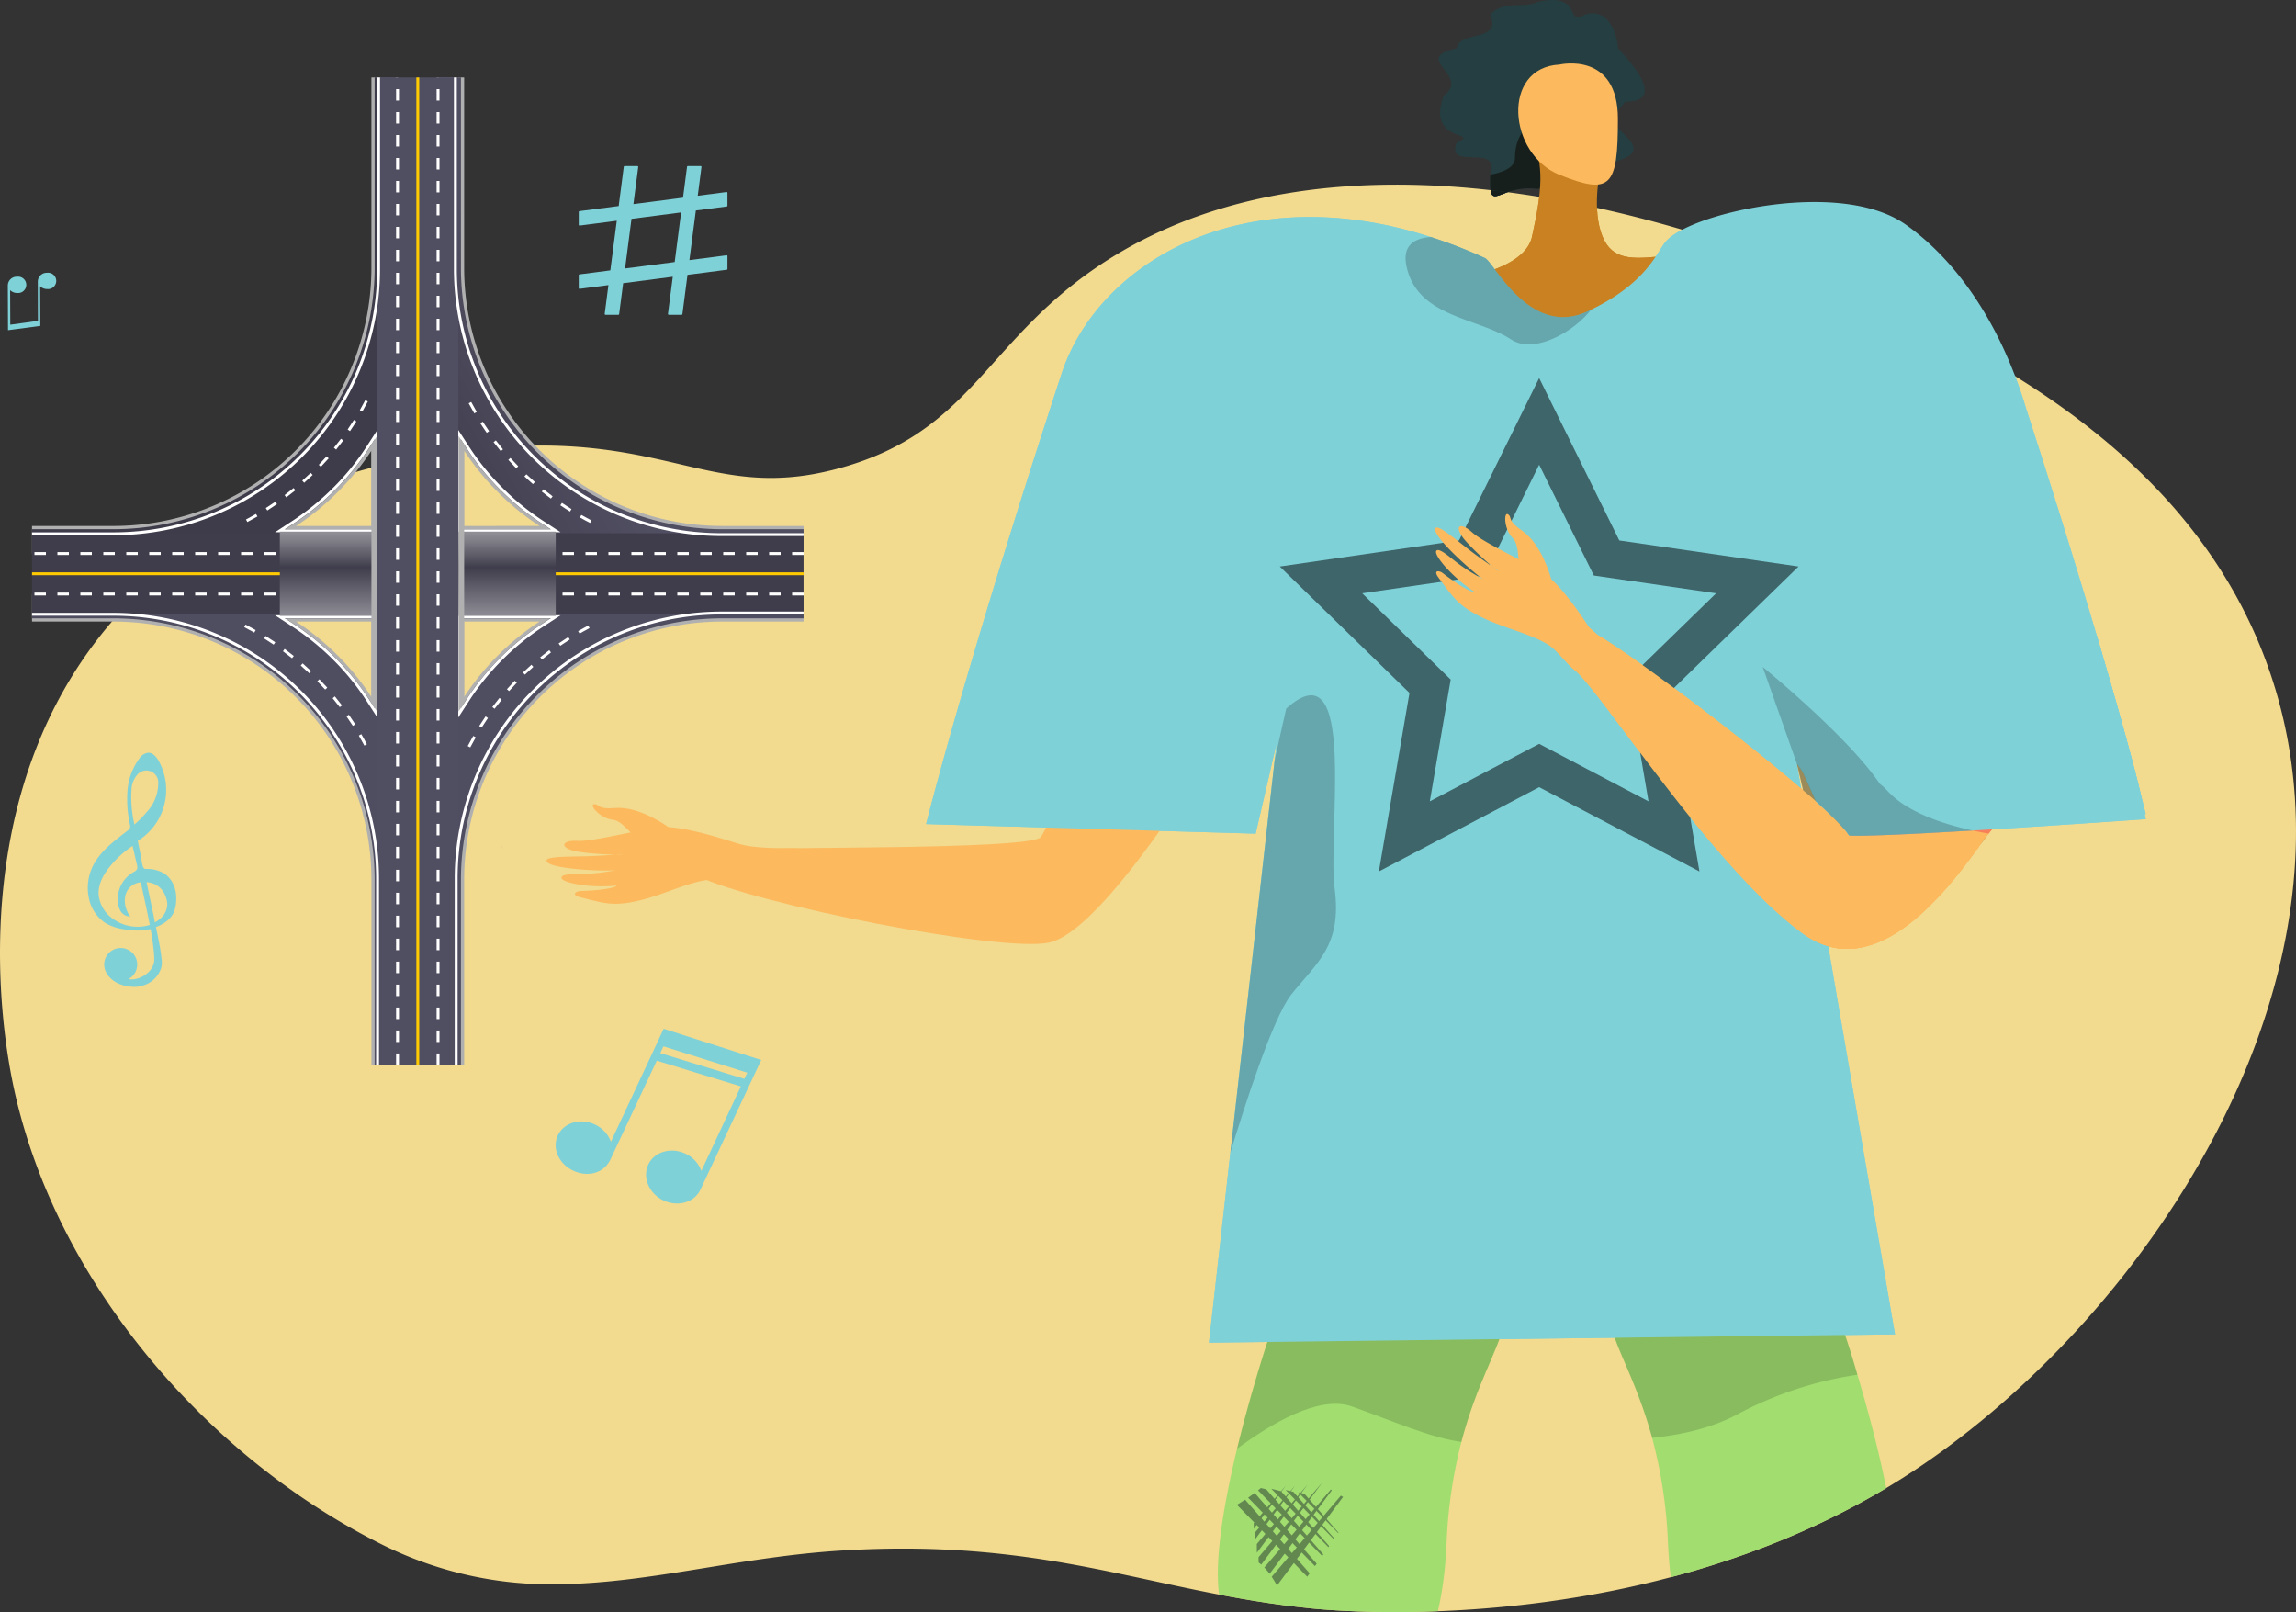 <svg xmlns="http://www.w3.org/2000/svg" xmlns:xlink="http://www.w3.org/1999/xlink" width="590.934" height="414.859" viewBox="0 0 590.934 414.859"><rect x="0" y="0" width="590.934" height="414.859" fill="#333333" stroke="none"/><defs><style>.a,.h{fill:none;}.a{clip-rule:evenodd;}.b{fill:#f2da8e;}.b,.c,.d,.e,.f,.g,.h,.i,.j,.l,.m,.n,.r,.s{fill-rule:evenodd;}.c{fill:#243e41;}.d{fill:#171f1c;}.e{fill:#c98121;}.f{fill:#fcb95d;}.ag,.g{fill:#7fd1d8;}.h{stroke:#3e6569;stroke-miterlimit:10;stroke-width:9.87px;}.i{opacity:0.2;}.j{fill:#f7805c;}.k{clip-path:url(#a);}.l{fill:#a1dd6f;}.m,.q{opacity:0.15;}.o{opacity:0.5;}.p{fill:#243330;}.r,.t{fill:#d1d3d4;}.s{fill:#36a5ad;}.u{fill:#bcbec0;}.v{fill:#b0b0b0;}.w{fill:url(#b);}.x{fill:#fff;}.y{fill:#4f4d60;}.z{fill:#3e3c4a;}.aa{fill:url(#c);}.ab{fill:url(#d);}.ac{fill:#ffcb00;}.ad{mix-blend-mode:multiply;isolation:isolate;fill:url(#e);}.ae{fill:url(#f);}.af{fill:url(#g);}</style><clipPath id="a"><path class="a" d="M624.835,621.138c23.148-.377,45.91-7.03,71.889-8.641,53.7-3.33,80.033,10.812,121.163,14.913,8.223.819,86.864,7.688,151.92-33.553,61.179-38.783,121.065-126.908,95.066-205.977-19.955-60.691-81.08-87.357-113.706-101.591-18.589-8.109-121.568-50.333-189.2-3.728-28.311,19.51-32.152,41.991-65.241,51.262-31.258,8.758-42.729-7.126-82.95-5.592-9.39.357-67.7,2.582-104.387,44.737-39.092,44.913-28.5,106.269-26.1,118.366,10.053,50.521,49.005,96.313,94.517,119.27A97.136,97.136,0,0,0,624.835,621.138Z" transform="translate(-480.173 -260.995)"/></clipPath><linearGradient id="b" x1="-0.521" y1="1.179" x2="0.658" y2="0.274" gradientUnits="objectBoundingBox"><stop offset="0" stop-color="#3f3d4b"/><stop offset="0.373" stop-color="#3f3d4b"/><stop offset="0.686" stop-color="#504e61"/></linearGradient><linearGradient id="c" x1="73.455" y1="55.279" x2="74.455" y2="55.279" xlink:href="#b"/><linearGradient id="d" x1="73.455" y1="55.28" x2="74.455" y2="55.28" xlink:href="#b"/><linearGradient id="e" x1="1.265" y1="1.826" x2="1.265" y2="-1.448" gradientUnits="objectBoundingBox"><stop offset="0" stop-color="#fff"/><stop offset="0.428" stop-color="#3f3d4b"/><stop offset="0.453" stop-color="#504f5b"/><stop offset="0.522" stop-color="#7e7d86"/><stop offset="0.594" stop-color="#a6a5ab"/><stop offset="0.668" stop-color="#c6c5c9"/><stop offset="0.743" stop-color="#dfdfe1"/><stop offset="0.822" stop-color="#f1f0f1"/><stop offset="0.905" stop-color="#fbfbfb"/><stop offset="1" stop-color="#fff"/></linearGradient><linearGradient id="f" x1="-26.253" y1="1.915" x2="-1.876" y2="1.915" xlink:href="#b"/><linearGradient id="g" x1="-25.253" y1="1.956" x2="-0.876" y2="1.956" xlink:href="#b"/></defs><g transform="translate(-480.173 -218.307)"><path class="b" d="M624.835,621.138c23.148-.377,45.91-7.03,71.889-8.641,53.7-3.33,80.033,10.812,121.163,14.913,8.223.819,86.864,7.688,151.92-33.553,61.179-38.783,121.065-126.908,95.066-205.977-19.955-60.691-81.08-87.357-113.706-101.591-18.589-8.109-121.568-50.333-189.2-3.728-28.311,19.51-32.152,41.991-65.241,51.262-31.258,8.758-42.729-7.126-82.95-5.592-9.39.357-67.7,2.582-104.387,44.737-39.092,44.913-28.5,106.269-26.1,118.366,10.053,50.521,49.005,96.313,94.517,119.27A97.136,97.136,0,0,0,624.835,621.138Z" transform="translate(0 4.834)"/><path class="c" d="M860.785,244.478c-4.036,5.276-5.146,3.213,1.436,10.213,2.965,4.544-4.074,4.61-9.076,7.012a9.544,9.544,0,0,0-2.833,1.934c-2.481,2.142-7.431,2.6-12.133,3.291-10-1.2-12.433,6.738-12.146-3.291.04-.131.092-.262.118-.392,2.455-8.476-11.61-.706-8.737-8.241,6.569-2.977-8.044.287-3.291-12.132,7-5.223-8.554-9.546,3.291-12.146.77-4.662,11.779-1.554,8.619-8.619,3.161-3.8,9.129-1.62,12.146-3.291,12.054-2.716,7,6.464,12.133,3.291,6.8-2.3,8.58,6.477,8.632,8.619C862.848,234.932,871.194,244.478,860.785,244.478Z" transform="translate(37.67 0)"/><path class="d" d="M851.8,258.9a9.543,9.543,0,0,0-2.833,1.934c-2.481,2.142-7.431,2.6-12.133,3.291-10-1.2-12.433,6.738-12.146-3.291.04-.131.092-.262.118-.392,3.278-.615,6.283-1.811,6.282-4.4-.005-11.695,13.852-13.015,13.852-13.015s3.765,7.949,4,8.81C849.059,252.283,850.4,255.588,851.8,258.9Z" transform="translate(39.014 2.8)"/><path class="e" d="M804.188,288.157s30.943-.442,33.594-12.377,3.095-18.445,0-25.358,17.682,7.676,17.682,7.676-2.21,9.282,0,16.355,7.073,7.215,14.587,6.481,0,23.136,0,23.136-26.918,2.919-28.93,3.891-29.861.355-31.187,0S804.188,288.157,804.188,288.157Z" transform="translate(36.694 3.426)"/><path class="f" d="M841.8,233.251s15.03-3.526,15.03,13.976-1.769,19.712-15.03,14.408S826.769,234.043,841.8,233.251Z" transform="translate(39.751 1.659)"/><path class="g" d="M1008.183,422.521l-.262.023c-2.368.223-20.632,1.921-39.241,3.474-2.014.169-4.036.338-6.043.5-4.388.353-8.7.691-12.729.991-10.823.8-19.609,1.315-22.369,1.13l-4.175-9.278-3.528-7.848-1.614-3.589.154,1.583,1.114,6.472,6.972,40.54L943.651,556.4,767.084,558.54l5.512-48.865,2.975-26.382,2.037-18.01,6.4-56.775.477-4.2L779.1,427.548l-84.81-2.468s9.862-39.717,34.86-115.879c9.247-28.2,46.244-50.894,95-35.19a127.96,127.96,0,0,1,13.929,5.411c2.4,1.092,11.569,20.616,26.4,13.744.315-.146.63-.292.938-.446,13.544-6.534,16.642-13.989,18.863-17.049,0-.007.008-.014.016-.022.077-.092.146-.185.215-.277,1.561-1.967,5.358-4.051,10.555-5.819,14.113-4.8,38.6-7.68,51.3,1.229s24.386,25.1,31.007,47.344c11.123,34.16,23.16,74.078,28.711,95.963.092.361.177.707.262,1.045C1007.514,419.815,1008.183,422.521,1008.183,422.521Z" transform="translate(24.249 5.289)"/><path class="f" d="M929.654,411.344c-1.622,1.372-2.387,3.6-13.316,7.18-4.823-7.711-49.88-42.69-64.814-51.674-3.323-2.87-7.6-6.6-9.034-8.05-2.468-2.484-6.85-8.08-6.76-9.532s-2.506,2.022-3.949,4.612-.059-2.8,2.327,3.82-8.6,6.032,1.624,9.495c4.674,1.584,7.008,6.432,9.932,8.735,6.805,5.359,35.217,50.529,58.62,67.72s46.581-25.873,49.265-27.017C953.55,416.633,931.276,409.972,929.654,411.344Z" transform="translate(39.753 14.793)"/><path class="h" d="M841.726,315.714l17.351,35.157,38.8,5.638L869.8,383.876l6.628,38.642-34.7-18.244-34.7,18.244,6.628-38.642-28.075-27.366,38.8-5.638Z" transform="translate(34.587 11.031)"/><path class="i" d="M852.871,291.8c-4.39,5.689-14.659,11.539-20.555,7.679-8.7-5.688-24.26-5.7-26.973-18.986-1.077-5.258,2.067-7.1,6.256-7.4a127.965,127.965,0,0,1,13.929,5.411c2.4,1.092,11.569,20.616,26.4,13.744C852.247,292.1,852.562,291.959,852.871,291.8Z" transform="translate(36.801 6.205)"/><g transform="translate(867.042 367.2)"><path class="j" d="M906.995,410.5a11.254,11.254,0,0,1,.761,1.045Z" transform="translate(-818.705 -345.434)"/><path class="f" d="M950.268,420.865c-7.933,10.9-26.689,36.32-45.583,22.43-23.407-17.187-51.817-62.363-58.62-67.721-2.929-2.3-6.012-7.382-10.685-8.965-4.351-1.476-8.847-15.156-7.425-14.165a3.021,3.021,0,0,0,.83.584c1.238.868,2.268,1.5,2.982.984a1.4,1.4,0,0,0,.415-.484,4.259,4.259,0,0,0,.346-.823,4.608,4.608,0,0,0,.146-.638c.238-.284,7.748,3.9,10.215,6.38,1.438,1.445,5.712,5.181,9.033,8.049,10.784,6.487,37.281,26.534,52.985,40.071,1.73,7.448,4.2,18.379,3.959,19.447-.362,1.63,12.845.723,14.29,1.084C924.124,427.344,940.874,423.578,950.268,420.865Z" transform="translate(-827.686 -352.054)"/><path class="j" d="M944.89,410.3a1.415,1.415,0,0,0-.384.308H944.5a10.5,10.5,0,0,0-.931,1.1c-1.207-.215-2.591-.477-4.089-.8-4.8.284-9.486.553-13.736.768-8.709.439-15.612.692-18.064.523v-.008c10.93-3.575,11.691-5.8,13.313-7.179a3.1,3.1,0,0,1,1.821-.138C928.5,405.4,944.89,410.3,944.89,410.3Z" transform="translate(-818.627 -346.077)"/><path class="g" d="M984.421,404.007c-.085-.338-.169-.685-.262-1.045-2.46-9.7-6.2-22.954-10.564-37.672-7.76.344-15.633-.335-23.328-.72-14.666-.734-29.57-1.963-44.238-.874a10.087,10.087,0,0,1-1.557-.02,20.83,20.83,0,0,1-9.98,3.65,23.47,23.47,0,0,1-6.6-.269c.185,1.107.346,2.229.454,3.359.392,1.576.829,3.152,1.291,4.728,1.291,4.443,2.766,8.855,4.035,13.229.922,3.183,1.875,6.372,2.644,9.608l.069.3.069.1a.024.024,0,0,0,.008.016l1.453,1.991,11.246,15.466.761,1.045v.008c2.451.169,9.355-.085,18.064-.523,4.25-.215,8.932-.484,13.736-.768,1.66-.1,3.336-.2,5.02-.3h.008c19.609-1.207,39.51-2.629,39.51-2.629s-.092-.438-.262-1.268C985.7,410,985.158,407.458,984.421,404.007Z" transform="translate(-820.869 -350.784)"/><path class="i" d="M925.077,408.537a23.126,23.126,0,0,1-5.28-4.19,16.143,16.143,0,0,0-1.958-1.8h0c-8.244-12.248-30.146-30.076-30.146-30.076l8.781,24.864a.024.024,0,0,0,.008.016c.053.246.746,3.128,1.63,6.9a103.23,103.23,0,0,1,11.069,10.554l.761,1.045v.008c2.451.169,9.355-.085,18.064-.523,4.25-.215,8.932-.484,13.736-.768C936.63,413.456,930.212,411.612,925.077,408.537Z" transform="translate(-820.891 -349.741)"/></g><g transform="translate(849.552 350.576)"><path class="f" d="M853.665,368.974c-.886-.9-8.606-14.122-14.495-17.447s-15.021-7.568-17.728-10.036c-3.184-2.9-4.947-1.477-1.507,2.385,2.235,2.51,7.106,7,8.357,7.6.607.294-3.138-2.081-7.036-5.053-4.142-3.159-8.491-6.912-9.174-5.994-1.325,1.781,10.153,11.908,12.384,13.224a52.714,52.714,0,0,1-5.835-3.569c-2.547-1.806-5.236-4.394-6.189-3.946-1.5.7,4.106,7.135,9.548,10.625,0,.277-2.064-.164-8.209-4.855-.617-.472-2.554-.85-.847,1.4,3.593,4.744,4.781,7.147,11.616,10.355,6.664,3.129,14.9,4.591,18.892,8.656Z" transform="translate(-811.976 -336.8)"/><path class="f" d="M839.993,353.859s-2.257-8.964-7.657-12.571c-3.209-2.144-2.648-3.188-3.1-3.763-1.51-1.907-1.588,3.407.875,5.821,2,1.962,1.11,7.588,2.087,9.276s4.455,5.5,5.85,5.26S839.993,353.859,839.993,353.859Z" transform="translate(-810.142 -337.12)"/></g><g transform="translate(480.173 265.829)"><g class="k"><g transform="translate(128.685 -47.522)"><g transform="translate(11.993 181.148)"><path class="f" d="M766.381,404.972c-.87.962-22.274,34.832-34.436,37.47s-75.487-9.82-90.6-17.17c0,0,16.33-6.2,17.373-6.85s65.694.157,70.849-2.931c1.76-1.054,7.271-20.264,24.683-31.962S766.381,404.972,766.381,404.972Z" transform="translate(-602.597 -381.027)"/><g transform="translate(0 25.798)"><path class="f" d="M656.807,414.008c-1.257-.14-15.59-5.514-22.256-4.372s-16.426,3.619-20.083,3.414c-4.3-.239-4.769,1.98.337,2.8,3.318.534,9.928.936,11.279.616.656-.156-3.747.368-8.645.525-5.208.166-10.95,0-10.9,1.147.1,2.218,15.393,2.82,17.953,2.432a52.729,52.729,0,0,1-6.779.917c-3.115.209-6.834-.1-7.29.847-.719,1.493,7.689,2.94,14.113,2.209.174.215-1.7,1.177-9.43,1.419-.777.025-2.518.954.228,1.624,5.782,1.408,8.223,2.52,15.547.692,7.143-1.782,14.455-5.853,20.113-5.221Z" transform="translate(-606.54 -403.603)"/><path class="f" d="M636.672,410.116s-7.411-5.525-13.875-4.912c-3.843.365-4.068-.8-4.783-.957-2.375-.525.921,3.644,4.355,3.96,2.792.257,5.653,5.183,7.478,5.874s6.926,1.448,7.856.385S636.672,410.116,636.672,410.116Z" transform="translate(-605.331 -404.201)"/></g><path class="f" d="M652.594,413.547s3.054,1.041,12.645.942-3.067,5.944-3.067,5.944l-18.435.429Z" transform="translate(-602.327 -377.345)"/></g><path class="g" d="M596.544,414.624l-.777-1.066A11.265,11.265,0,0,1,596.544,414.624Z" transform="translate(-595.767 -196.195)"/><path class="j" d="M596.544,414.624l-.777-1.066A11.265,11.265,0,0,1,596.544,414.624Z" transform="translate(-595.767 -196.195)"/><path class="f" d="M897.212,685.534s-1.265,17.764-3.164,23.532,12.061,3.975,12.678,4.194,11.418-6.9,11.418-6.9-6.916-2.1-4.653-24.078S897.212,685.534,897.212,685.534Z" transform="translate(-562.007 -166.781)"/><path class="f" d="M789.48,686.826s1.265,17.765,3.164,23.533-12.061,3.974-12.678,4.193-11.417-6.9-11.417-6.9,6.916-2.1,4.653-24.08S789.48,686.826,789.48,686.826Z" transform="translate(-576.2 -166.634)"/><path class="l" d="M835.891,526.362c-1.438,6.733-7.057,15.457-10.984,30.432a123.95,123.95,0,0,0-3.813,26.15c-1.238,28-11.023,36.39-13.029,45.176a13.421,13.421,0,0,0-.315,4.2c2.191,25.506-10.077,75.508-10.077,75.508s-2.614.223-6.334.346c-8.878.292-24.075-.016-25.321-5.381-1.776-7.618-8.678-26.8-8.678-37.373s4.573-29.142,6.065-33.646,2.467-24.959,0-32.008c-2.814-8.048-.177-24.829,3.782-41.233,4.589-19,10.969-37.489,12.745-41.27,0,0,31.815-13.66,38.634-11.03S838.012,516.423,835.891,526.362Z" transform="translate(-577.469 -185.737)"/><path class="l" d="M931.091,665.425c0,10.577-6.9,29.755-8.678,37.373s-31.654,5.035-31.654,5.035-12.269-50-10.078-75.508c.931-10.861-11.906-17.018-13.345-49.38a123.2,123.2,0,0,0-4.089-27.188c-3.913-14.344-9.3-22.823-10.708-29.394-2.121-9.939,10.508-17.488,17.327-20.124s38.634,11.03,38.634,11.03a229.881,229.881,0,0,1,7.579,22.238c6.126,20.493,12.891,48.981,8.947,60.265-2.467,7.049-1.491,27.512,0,32.008S931.091,654.847,931.091,665.425Z" transform="translate(-566.714 -185.737)"/><path class="m" d="M834.889,526.362c-1.438,6.733-7.057,15.457-10.984,30.432-7.856-1.015-18.019-5.512-28.173-9.116-8.5-3.014-20.916,4.528-29.548,10.861,4.589-19,10.969-37.489,12.745-41.27,0,0,31.815-13.66,38.634-11.03S837.01,516.423,834.889,526.362Z" transform="translate(-576.467 -185.737)"/><path class="m" d="M916.079,539.507a95.326,95.326,0,0,0-31.162,10.339c-6.488,3.413-14.044,5.12-21.669,5.911-3.913-14.344-9.3-22.823-10.708-29.394-2.121-9.939,10.508-17.488,17.327-20.124s38.634,11.03,38.634,11.03A229.881,229.881,0,0,1,916.079,539.507Z" transform="translate(-566.714 -185.737)"/><path class="c" d="M860.785,244.478c-4.036,5.276-5.146,3.213,1.436,10.213,2.965,4.544-4.074,4.61-9.076,7.012a9.544,9.544,0,0,0-2.833,1.934c-2.481,2.142-7.431,2.6-12.133,3.291-10-1.2-12.433,6.738-12.146-3.291.04-.131.092-.262.118-.392,2.455-8.476-11.61-.706-8.737-8.241,6.569-2.977-8.044.287-3.291-12.132,7-5.223-8.554-9.546,3.291-12.146.77-4.662,11.779-1.554,8.619-8.619,3.161-3.8,9.129-1.62,12.146-3.291,12.054-2.716,7,6.464,12.133,3.291,6.8-2.3,8.58,6.477,8.632,8.619C862.848,234.932,871.194,244.478,860.785,244.478Z" transform="translate(-571.188 -218.307)"/><path class="d" d="M851.8,258.9a9.543,9.543,0,0,0-2.833,1.934c-2.481,2.142-7.431,2.6-12.133,3.291-10-1.2-12.433,6.738-12.146-3.291.04-.131.092-.262.118-.392,3.278-.615,6.283-1.811,6.282-4.4-.005-11.695,13.852-13.015,13.852-13.015s3.765,7.949,4,8.81C849.059,252.283,850.4,255.588,851.8,258.9Z" transform="translate(-569.844 -215.508)"/><path class="e" d="M804.188,288.157s30.943-.442,33.594-12.377,3.095-18.445,0-25.358,17.682,7.676,17.682,7.676-2.21,9.282,0,16.355,7.073,7.215,14.587,6.481,0,23.136,0,23.136-26.918,2.919-28.93,3.891-29.861.355-31.187,0S804.188,288.157,804.188,288.157Z" transform="translate(-572.164 -214.881)"/><path class="j" d="M795.812,452.049c1.258.095,7.253-2.429,16.84,3.653s19.389,15.588,26.644,14.126,2.395-9.732-1.8-11.547c-3.778-1.634-10.912-3.761-9.367-6.472s4.909-2.4,8.3.01,6.1.088,4.933-1.265-9.571-6.179-11.6-6.585c-1.5-.3-8.318,1.753-11.9.888s-17.811-5.586-17.811-5.586Z" transform="translate(-573.112 -193.283)"/><path class="f" d="M841.8,233.251s15.03-3.526,15.03,13.976-1.769,19.712-15.03,14.408S826.769,234.043,841.8,233.251Z" transform="translate(-569.107 -216.648)"/><path class="g" d="M1008.183,422.521l-.262.023c-2.368.223-20.632,1.921-39.241,3.474-2.014.169-4.036.338-6.043.5-4.388.353-8.7.691-12.729.991-10.823.8-19.609,1.315-22.369,1.13l-4.175-9.278-3.528-7.848-1.614-3.589.154,1.583,1.114,6.472,6.972,40.54L943.651,556.4,767.084,558.54l5.512-48.865,2.975-26.382,2.037-18.01,6.4-56.775.477-4.2L779.1,427.548l-84.81-2.468s9.862-39.717,34.86-115.879c9.247-28.2,46.244-50.894,95-35.19a127.96,127.96,0,0,1,13.929,5.411c2.4,1.092,11.569,20.616,26.4,13.744.315-.146.63-.292.938-.446,13.544-6.534,16.642-13.989,18.863-17.049,0-.007.008-.014.016-.022.077-.092.146-.185.215-.277,1.561-1.967,5.358-4.051,10.555-5.819,14.113-4.8,38.6-7.68,51.3,1.229s24.386,25.1,31.007,47.344c11.123,34.16,23.16,74.078,28.711,95.963.092.361.177.707.262,1.045C1007.514,419.815,1008.183,422.521,1008.183,422.521Z" transform="translate(-584.609 -213.019)"/><path class="f" d="M929.654,411.344c-1.622,1.372-2.387,3.6-13.316,7.18-4.823-7.711-49.88-42.69-64.814-51.674-3.323-2.87-7.6-6.6-9.034-8.05-2.468-2.484-6.85-8.08-6.76-9.532s-2.506,2.022-3.949,4.612-.059-2.8,2.327,3.82-8.6,6.032,1.624,9.495c4.674,1.584,7.008,6.432,9.932,8.735,6.805,5.359,35.217,50.529,58.62,67.72s46.581-25.873,49.265-27.017C953.55,416.633,931.276,409.972,929.654,411.344Z" transform="translate(-569.105 -203.515)"/><path class="h" d="M841.726,315.714l17.351,35.157,38.8,5.638L869.8,383.876l6.628,38.642-34.7-18.244-34.7,18.244,6.628-38.642-28.075-27.366,38.8-5.638Z" transform="translate(-574.271 -207.276)"/><path class="n" d="M940.157,411.006c-.622.792-1.414,1.884-2.359,3.183Z" transform="translate(-557.032 -196.484)"/><path class="i" d="M780.358,455.966c-4.8,6-12.169,29.049-15.728,40.795l11.415-101.167L779,382.442c18.449-16.55,10.577,31.747,12.476,46.4S786.868,447.826,780.358,455.966Z" transform="translate(-576.643 -200.105)"/><path class="i" d="M852.871,291.8c-4.39,5.689-14.659,11.539-20.555,7.679-8.7-5.688-24.26-5.7-26.973-18.986-1.077-5.258,2.067-7.1,6.256-7.4a127.965,127.965,0,0,1,13.929,5.411c2.4,1.092,11.569,20.616,26.4,13.744C852.247,292.1,852.562,291.959,852.871,291.8Z" transform="translate(-572.057 -212.103)"/><g transform="translate(258.184 148.893)"><path class="j" d="M906.995,410.5a11.254,11.254,0,0,1,.761,1.045Z" transform="translate(-818.705 -345.434)"/><path class="f" d="M950.268,420.865c-7.933,10.9-26.689,36.32-45.583,22.43-23.407-17.187-51.817-62.363-58.62-67.721-2.929-2.3-6.012-7.382-10.685-8.965-4.351-1.476-8.847-15.156-7.425-14.165a3.021,3.021,0,0,0,.83.584c1.238.868,2.268,1.5,2.982.984a1.4,1.4,0,0,0,.415-.484,4.259,4.259,0,0,0,.346-.823,4.608,4.608,0,0,0,.146-.638c.238-.284,7.748,3.9,10.215,6.38,1.438,1.445,5.712,5.181,9.033,8.049,10.784,6.487,37.281,26.534,52.985,40.071,1.73,7.448,4.2,18.379,3.959,19.447-.362,1.63,12.845.723,14.29,1.084C924.124,427.344,940.874,423.578,950.268,420.865Z" transform="translate(-827.686 -352.054)"/><path class="j" d="M944.89,410.3a1.415,1.415,0,0,0-.384.308H944.5a10.5,10.5,0,0,0-.931,1.1c-1.207-.215-2.591-.477-4.089-.8-4.8.284-9.486.553-13.736.768-8.709.439-15.612.692-18.064.523v-.008c10.93-3.575,11.691-5.8,13.313-7.179a3.1,3.1,0,0,1,1.821-.138C928.5,405.4,944.89,410.3,944.89,410.3Z" transform="translate(-818.627 -346.077)"/><path class="g" d="M984.421,404.007c-.085-.338-.169-.685-.262-1.045-2.46-9.7-6.2-22.954-10.564-37.672-7.76.344-15.633-.335-23.328-.72-14.666-.734-29.57-1.963-44.238-.874a10.087,10.087,0,0,1-1.557-.02,20.83,20.83,0,0,1-9.98,3.65,23.47,23.47,0,0,1-6.6-.269c.185,1.107.346,2.229.454,3.359.392,1.576.829,3.152,1.291,4.728,1.291,4.443,2.766,8.855,4.035,13.229.922,3.183,1.875,6.372,2.644,9.608l.069.3.069.1a.024.024,0,0,0,.008.016l1.453,1.991,11.246,15.466.761,1.045v.008c2.451.169,9.355-.085,18.064-.523,4.25-.215,8.932-.484,13.736-.768,1.66-.1,3.336-.2,5.02-.3h.008c19.609-1.207,39.51-2.629,39.51-2.629s-.092-.438-.262-1.268C985.7,410,985.158,407.458,984.421,404.007Z" transform="translate(-820.869 -350.784)"/><path class="i" d="M925.077,408.537a23.126,23.126,0,0,1-5.28-4.19,16.143,16.143,0,0,0-1.958-1.8h0c-8.244-12.248-30.146-30.076-30.146-30.076l8.781,24.864a.024.024,0,0,0,.008.016c.053.246.746,3.128,1.63,6.9a103.23,103.23,0,0,1,11.069,10.554l.761,1.045v.008c2.451.169,9.355-.085,18.064-.523,4.25-.215,8.932-.484,13.736-.768C936.63,413.456,930.212,411.612,925.077,408.537Z" transform="translate(-820.891 -349.741)"/></g><g class="o" transform="translate(189.679 381.759)"><g transform="translate(4.309)"><path class="p" d="M791.979,564.049l-.67.786-6.4,7.51L774.19,584.912c.3.441.58.9.846,1.367.173.3.337.61.5.92,2.4-3.216,5.784-7.749,9.194-12.315l7.813-10.509Z" transform="translate(-769.549 -560.911)"/><path class="p" d="M789.588,562.643l-2.42,2.838-5.111,5.993L772.476,582.7a16.565,16.565,0,0,1,1.369,1.609l8.072-10.811c2.522-3.392,5.06-6.8,7-9.413l.943-1.276Z" transform="translate(-769.743 -561.07)"/><path class="p" d="M771.834,582.107c2.88-3.853,14.2-19,15.509-20.863l-.02-.013-16.177,18.959.011,1.358C771.389,581.726,771.615,581.912,771.834,582.107Z" transform="translate(-769.893 -561.23)"/><path class="p" d="M783.772,561.511c-.267.474-13.012,17.511-13.012,17.511l-.021-2.243Z" transform="translate(-769.94 -561.198)"/><path class="p" d="M780.628,561.733c-.213.38-10.391,13.985-10.391,13.985l-.019-1.79Z" transform="translate(-769.999 -561.173)"/><path class="p" d="M778.34,561.673c-.17.3-8.3,11.172-8.3,11.172l-.018-1.429Z" transform="translate(-770.021 -561.18)"/></g><g transform="translate(0 1.173)"><path class="p" d="M784.861,583.93l-16.614-18.946q-1.034.678-2.1,1.314c4.834,4.952,11.941,12.228,18.082,18.5Q784.546,584.363,784.861,583.93Z" transform="translate(-766.15 -561.978)"/><path class="p" d="M786.373,581.626l-15.956-18.2q-.83.628-1.688,1.213c4.057,4.158,11.371,11.648,17.2,17.6Z" transform="translate(-765.858 -562.154)"/><path class="p" d="M787.828,579.363l-14.676-16.735-1.4-.344q-.359.3-.726.6c2.8,2.868,10.909,11.178,16.512,16.89Z" transform="translate(-765.598 -562.284)"/><path class="p" d="M788.968,577.187,776.6,563.077l-2.5-.614s9.234,9.469,14.677,15.013Z" transform="translate(-765.25 -562.264)"/><path class="p" d="M789.888,575.174l-10.476-11.945-2-.49s8.118,8.324,12.349,12.629Z" transform="translate(-764.874 -562.232)"/><path class="p" d="M790.7,573.677l-8.788-10.02-1.6-.392s7.046,7.224,10.283,10.512Z" transform="translate(-764.546 -562.173)"/></g></g><g class="o" transform="translate(335.205 420.619)"><g transform="translate(1.174)"><path class="p" d="M902.4,596.387l.3.585,2.848,5.578,4.764,9.337c.331-.067.666-.122,1.007-.164.219-.028.44-.05.66-.069l-4.986-8.384c-1.505-2.52-3.019-5.055-4.262-7.134Z" transform="translate(-897.42 -596.137)"/><path class="p" d="M901.012,597.394l1.075,2.108,2.271,4.453,4.257,8.347a10.277,10.277,0,0,1,1.276-.412l-4.376-7.361-3.818-6.39-.519-.863Z" transform="translate(-897.578 -596.008)"/><path class="p" d="M908.132,612.466c-1.559-2.624-7.689-12.942-8.464-14.163l-.012.009L906.84,612.4l.8.324C907.8,612.635,907.964,612.548,908.132,612.466Z" transform="translate(-897.731 -595.892)"/><path class="p" d="M899.036,600.274c.213.272,7.1,11.884,7.1,11.884l-1.32-.533Z" transform="translate(-897.801 -595.669)"/><path class="p" d="M898.467,602.014c.17.217,5.673,9.49,5.673,9.49l-1.054-.423Z" transform="translate(-897.866 -595.471)"/><path class="p" d="M897.927,603.217c.136.173,4.533,7.581,4.533,7.581l-.843-.337Z" transform="translate(-897.927 -595.335)"/></g><g transform="translate(0 2.912)"><path class="p" d="M912.715,604.953l-15.146,5.137q.147.771.262,1.548c4.078-1.63,10.07-4.029,15.24-6.106Q912.892,605.243,912.715,604.953Z" transform="translate(-896.793 -598.051)"/><path class="p" d="M911.742,603.462l-14.547,4.933c.111.426.21.855.3,1.285,3.424-1.368,9.593-3.836,14.5-5.808Z" transform="translate(-896.835 -598.22)"/><path class="p" d="M910.792,602.037l-13.378,4.536-.542.738c.06.189.118.38.174.57,2.362-.943,9.205-3.678,13.916-5.576C910.906,602.216,910.849,602.126,910.792,602.037Z" transform="translate(-896.872 -598.381)"/><path class="p" d="M909.812,600.782l-11.279,3.825-.967,1.316s7.8-3.113,12.368-4.956C909.893,600.9,909.852,600.844,909.812,600.782Z" transform="translate(-896.793 -598.523)"/><path class="p" d="M908.855,599.668l-9.549,3.238-.773,1.052s6.853-2.737,10.4-4.171Z" transform="translate(-896.684 -598.649)"/><path class="p" d="M908.175,598.753l-8.011,2.716-.618.842s5.948-2.375,8.662-3.473C908.2,598.809,908.185,598.781,908.175,598.753Z" transform="translate(-896.569 -598.753)"/></g></g><path class="q" d="M804.9,619.892C807.088,645.4,794.82,695.4,794.82,695.4s-2.614.223-6.334.346c.053-.531-6.3-.481-5.948-.976,14.65-20.483,16.821-57.516,18.855-67.011.469-2.188,1.621-8.844,3.82-12.072A13.423,13.423,0,0,0,804.9,619.892Z" transform="translate(-574.617 -173.304)"/><g transform="translate(324.982 536.624)"><path class="r" d="M956.871,723.916c-6.549.876-19.8-.122-29.441-.661h-.008c-.307-.022-.591-.038-.884-.053-5.027-.269-8.932-.392-10.13-.008-.131.047-.293.085-.484.131-.477.115-1.138.246-1.945.369-7.272,1.13-26.051,2.252-26.282-3.39a13.838,13.838,0,0,1,.307-3.236c.047-.23.092-.461.154-.691.008-.016.008-.023.016-.039.069-.307.146-.622.238-.937.008-.008.008-.008.008-.016,1.66-5.827,5.681-11.984,6.573-11.453,11.93,7.1,23.6-1.3,26-3.214.3-.238.453-.376.453-.376s.454.031,1.315.116c.469.053,1.069.122,1.776.207.384.046.8.1,1.254.161.154.023.307.039.461.069q.553.07,1.176.161c.2.031.4.061.616.1h.008c1.13.177,2.39.392,3.782.653.868.161,1.776.338,2.736.538,1.445.293,3,.638,4.642,1.023.155.046.316.1.47.154.822.253,1.629.538,2.421.829a50.585,50.585,0,0,1,7.571,3.521l.008.008C960.845,714.27,964.95,722.841,956.871,723.916Z" transform="translate(-887.689 -700.341)"/><path class="s" d="M949.652,707.882a15.66,15.66,0,0,0-11.23,11.414s-5.135-.945-10.954-1.8c-.5-.069-1.014-.139-1.53-.208-.93-.13-1.875-.26-2.813-.376-.807-.1-1.606-.193-2.382-.277-4.321-.461-8.057-.63-9.271-.053-3.29,1.553-23.721,5.435-23.5.484a2.461,2.461,0,0,1,.154-.691c.008-.016.008-.023.016-.039a5.713,5.713,0,0,0,.238-.937c.008-.008.008-.008.008-.016,1.66-5.827,5.681-11.984,6.573-11.453,11.93,7.1,23.6-1.3,26-3.214.3-.238.453-.376.453-.376s.454.031,1.315.116c.469.053,1.069.122,1.776.207.384.046.8.1,1.254.161.154.023.307.039.461.069q.553.07,1.176.161c.2.031.4.061.616.1h.008c1.13.177,2.39.392,3.782.653.868.161,1.776.338,2.736.538,1.445.293,3,.638,4.642,1.023.155.046.316.1.47.154.822.253,1.629.538,2.421.829a50.591,50.591,0,0,1,7.571,3.521Z" transform="translate(-887.657 -700.341)"/><g transform="translate(31.915 0.323)"><path class="t" d="M924.183,701.023c-.223.208-.538.508-.922.9a22.889,22.889,0,0,0-3.614,4.62,10.875,10.875,0,0,0-.837,1.8c-.085.238-.154.484-.216.73l-2.237-.547a11.75,11.75,0,0,1,1.169-2.906v-.008a17.307,17.307,0,0,1,1.083-1.729,25.661,25.661,0,0,1,2.683-3.252c.384.046.8.1,1.253.161.154.023.307.039.461.069Q923.56,700.931,924.183,701.023Z" transform="translate(-916.358 -700.631)"/></g><g transform="translate(39.264 1.468)"><path class="t" d="M930.577,702.2c-1.284,1.207-4.581,4.574-5.374,7.848l-2.244-.545c.746-3.075,3.175-6.049,4.882-7.841C928.709,701.821,929.616,702,930.577,702.2Z" transform="translate(-922.959 -701.66)"/></g><g transform="translate(47.335 3.183)"><path class="t" d="M937.289,704.029c-1.5,1.492-4.143,4.443-4.843,7.334l-2.238-.547c.708-2.951,2.975-5.811,4.659-7.617C935.689,703.453,936.5,703.738,937.289,704.029Z" transform="translate(-930.209 -703.2)"/></g><g transform="translate(25.201)"><path class="u" d="M920.592,716.914a9.449,9.449,0,0,1-1.813,1.168,13.175,13.175,0,0,0-5.419,5.243c-1.362,2.367-1.783,4.75-1.307,6l-1.437.547c-.569-1.492-.293-3.813.8-6.181a14.871,14.871,0,0,1,6.672-6.988c.039-.022.085-.046.124-.069,3.827-1.991,3.2-4.274,1.284-8.263-.108-.232-.223-.47-.346-.716-.215-.437-.431-.884-.638-1.329-.108-.23-.207-.461-.3-.685a5.425,5.425,0,0,1-.232-4.15,3.594,3.594,0,0,1,.454-.777c.3-.238.453-.376.453-.376s.454.031,1.315.116l.207.607a1.964,1.964,0,0,0-1.03,1.053,3.1,3.1,0,0,0-.085,1.8,7.556,7.556,0,0,0,.6,1.76l.438.9c.07.138.131.276.2.407C922.245,710.495,924.013,714.116,920.592,716.914Z" transform="translate(-910.327 -700.341)"/></g><g transform="translate(37.959 0.553)"><path class="u" d="M927.619,709.324a28.729,28.729,0,0,1-1.96,3.9,20.874,20.874,0,0,0-2.022,4.22,6.632,6.632,0,0,0,.608,5.388l-.677.368h-.008l-.668.362c-.077-.138-.147-.277-.216-.415a8,8,0,0,1-.569-5.911,21.355,21.355,0,0,1,2.214-4.774,26.307,26.307,0,0,0,1.86-3.682,4.158,4.158,0,0,0,.262-1.276,4.715,4.715,0,0,0-.9-2.844,10.79,10.79,0,0,0-2.9-2.76c-.37-.246-.608-.384-.623-.392l.37-.669q.553.07,1.176.161c.2.031.4.061.616.1h.008a12.4,12.4,0,0,1,2.344,2.276,7.433,7.433,0,0,1,1.191,2.213A5.508,5.508,0,0,1,927.619,709.324Z" transform="translate(-921.787 -700.838)"/></g></g><g transform="translate(150.779 539.253)"><path class="r" d="M735.435,726.279c6.549.876,19.8-.124,29.44-.661h.008c.307-.023.592-.039.884-.053,5.027-.269,8.933-.393,10.132-.008.13.046.292.085.484.13.477.116,1.138.246,1.945.368,7.272,1.13,26.051,2.253,26.282-3.39a13.842,13.842,0,0,0-.308-3.236c-.046-.231-.091-.461-.154-.691-.007-.016-.007-.023-.014-.039-.07-.307-.147-.622-.238-.937-.008-.008-.008-.008-.008-.016-1.661-5.827-5.681-11.983-6.573-11.453-11.93,7.1-23.6-1.3-26-3.213-.3-.238-.454-.377-.454-.377s-.453.031-1.314.116c-.47.053-1.069.122-1.776.207-.385.047-.8.1-1.254.161-.154.023-.307.039-.461.07q-.554.068-1.177.161c-.2.03-.4.061-.615.1h-.008c-1.13.177-2.39.392-3.782.653-.868.161-1.776.338-2.736.539-1.445.292-3,.638-4.643,1.022-.154.046-.315.1-.469.154-.823.254-1.63.538-2.421.83a50.432,50.432,0,0,0-7.571,3.52l-.008.008C731.461,716.632,727.356,725.2,735.435,726.279Z" transform="translate(-731.208 -702.703)"/><path class="s" d="M741.461,710.244a15.664,15.664,0,0,1,11.23,11.415s5.134-.945,10.953-1.8c.5-.069,1.015-.138,1.53-.207.931-.131,1.876-.262,2.814-.377.807-.1,1.606-.191,2.382-.276,4.32-.462,8.056-.63,9.27-.055,3.291,1.553,23.722,5.435,23.5.484a2.421,2.421,0,0,0-.154-.691c-.007-.016-.007-.023-.014-.039a5.7,5.7,0,0,1-.238-.937c-.008-.008-.008-.008-.008-.016-1.661-5.827-5.681-11.983-6.573-11.453-11.93,7.1-23.6-1.3-26-3.213-.3-.238-.454-.377-.454-.377s-.453.031-1.314.116c-.47.053-1.069.122-1.776.207-.385.047-.8.1-1.253.161-.154.023-.307.039-.461.07q-.554.068-1.177.161c-.2.03-.4.061-.615.1h-.008c-1.13.177-2.39.392-3.782.653-.868.161-1.776.338-2.736.539-1.445.292-3,.638-4.643,1.022-.154.046-.315.1-.469.154-.823.254-1.63.538-2.421.83a50.432,50.432,0,0,0-7.571,3.52Z" transform="translate(-730.046 -702.703)"/><g transform="translate(33.667 0.323)"><path class="t" d="M761.45,703.386c.224.207.539.507.923.9a22.89,22.89,0,0,1,3.613,4.62,10.853,10.853,0,0,1,.838,1.8c.085.238.154.484.215.73l2.238-.545a11.749,11.749,0,0,0-1.169-2.906v-.008a17.006,17.006,0,0,0-1.084-1.73,25.663,25.663,0,0,0-2.682-3.252c-.385.047-.8.1-1.254.161-.154.023-.307.039-.461.07Q762.072,703.293,761.45,703.386Z" transform="translate(-761.45 -702.993)"/></g><g transform="translate(26.527 1.468)"><path class="t" d="M755.036,704.561c1.284,1.207,4.581,4.573,5.373,7.847l2.244-.545c-.745-3.075-3.174-6.049-4.88-7.841C756.9,704.183,756,704.36,755.036,704.561Z" transform="translate(-755.036 -704.022)"/></g><g transform="translate(18.994 3.183)"><path class="t" d="M748.269,706.392c1.5,1.491,4.144,4.443,4.843,7.333l2.236-.545c-.707-2.952-2.975-5.811-4.658-7.618C749.868,705.816,749.06,706.1,748.269,706.392Z" transform="translate(-748.269 -705.562)"/></g></g><g transform="translate(240.694 132.268)"><path class="f" d="M853.665,368.974c-.886-.9-8.606-14.122-14.495-17.447s-15.021-7.568-17.728-10.036c-3.184-2.9-4.947-1.477-1.507,2.385,2.235,2.51,7.106,7,8.357,7.6.607.294-3.138-2.081-7.036-5.053-4.142-3.159-8.491-6.912-9.174-5.994-1.325,1.781,10.153,11.908,12.384,13.224a52.714,52.714,0,0,1-5.835-3.569c-2.547-1.806-5.236-4.394-6.189-3.946-1.5.7,4.106,7.135,9.548,10.625,0,.277-2.064-.164-8.209-4.855-.617-.472-2.554-.85-.847,1.4,3.593,4.744,4.781,7.147,11.616,10.355,6.664,3.129,14.9,4.591,18.892,8.656Z" transform="translate(-811.976 -336.8)"/><path class="f" d="M839.993,353.859s-2.257-8.964-7.657-12.571c-3.209-2.144-2.648-3.188-3.1-3.763-1.51-1.907-1.588,3.407.875,5.821,2,1.962,1.11,7.588,2.087,9.276s4.455,5.5,5.85,5.26S839.993,353.859,839.993,353.859Z" transform="translate(-810.142 -337.12)"/></g></g></g></g><g transform="translate(488.414 238.224)"><g transform="translate(104.5 0)"><path class="v" d="M675.519,351.637H654.612a66.445,66.445,0,0,1-46.985-19.462h0a66.449,66.449,0,0,1-19.461-46.985V236.2h-6.722V358.722h94.074Zm-87.352,0v-19.4a65.863,65.863,0,0,0,8.775,10.768h0a66.429,66.429,0,0,0,10.624,8.63Z" transform="translate(-581.445 -236.198)"/><path class="w" d="M675.519,352.466H654.612a67.275,67.275,0,0,1-67.274-67.275V236.2h-5.894V358.722h94.074Zm-88.18,0V329.437l1.523,2.351a64.627,64.627,0,0,0,8.666,10.634,65.717,65.717,0,0,0,10.491,8.522l2.328,1.522Z" transform="translate(-581.445 -236.198)"/><g transform="translate(5.11 90.59)"><path class="x" d="M586.035,344.034V317.572L589,322.146a63.811,63.811,0,0,0,8.562,10.506,65,65,0,0,0,10.366,8.421l4.529,2.961Zm.738-23.964v23.225h23.2l-2.454-1.6a65.786,65.786,0,0,1-10.484-8.515,64.589,64.589,0,0,1-8.659-10.627Z" transform="translate(-586.035 -317.572)"/></g><g transform="translate(7.883 83.524)"><path class="x" d="M588.526,311.571l.652-.346c.456.862.936,1.726,1.429,2.568l-.637.372C589.472,313.313,588.987,312.441,588.526,311.571Zm3,5.126.621-.4c.523.818,1.075,1.639,1.636,2.441l-.6.424C592.607,318.354,592.052,317.524,591.522,316.7Zm3.408,4.863.587-.449c.591.775,1.208,1.549,1.832,2.3l-.569.472C596.149,323.124,595.527,322.343,594.929,321.56Zm3.793,4.566.549-.494c.656.727,1.333,1.448,2.012,2.144l-.529.515C600.068,327.591,599.385,326.862,598.722,326.127Zm4.147,4.248.509-.537c.708.671,1.441,1.336,2.175,1.977l-.487.557C604.325,331.724,603.586,331.053,602.869,330.375Zm4.473,3.9.463-.576c.764.613,1.546,1.218,2.327,1.8l-.44.593C608.9,335.509,608.112,334.9,607.342,334.279Zm4.771,3.533.415-.611c.807.548,1.635,1.088,2.463,1.6l-.389.627C613.767,338.91,612.929,338.366,612.113,337.813Zm5.041,3.137.364-.642c.846.481,1.717.952,2.584,1.4l-.338.656C618.886,341.912,618.008,341.435,617.154,340.95Z" transform="translate(-588.526 -311.225)"/></g></g><g transform="translate(104.5 132.95)"><path class="v" d="M588.167,476.817V429.155a66.451,66.451,0,0,1,19.461-46.986h0a66.445,66.445,0,0,1,46.985-19.462h20.907v-7.085H581.445V476.817Zm0-114.109h19.4a66.426,66.426,0,0,0-10.624,8.63h0a65.912,65.912,0,0,0-8.775,10.768Z" transform="translate(-581.445 -355.623)"/><path class="y" d="M587.339,476.817V429.155a67.275,67.275,0,0,1,67.274-67.276h20.907v-6.257H581.445V476.817Zm0-114.937h23.008l-2.328,1.521a65.728,65.728,0,0,0-10.491,8.524,64.561,64.561,0,0,0-8.666,10.633l-1.523,2.351Z" transform="translate(-581.445 -355.623)"/><g transform="translate(5.11 5.473)"><path class="x" d="M586.035,387V360.539h26.421l-4.529,2.961a64.993,64.993,0,0,0-10.366,8.421A63.756,63.756,0,0,0,589,382.427Zm.738-25.724V384.5l1.606-2.479a64.567,64.567,0,0,1,8.659-10.626,65.777,65.777,0,0,1,10.484-8.516l2.454-1.605Z" transform="translate(-586.035 -360.539)"/></g><g transform="translate(7.638 8.103)"><path class="x" d="M588.306,393.919c.454-.873.934-1.75,1.425-2.6l.64.368c-.486.846-.961,1.713-1.41,2.577Zm2.957-5.149c.528-.835,1.079-1.668,1.637-2.478l.608.42c-.552.8-1.1,1.626-1.619,2.452Zm3.373-4.887c.592-.786,1.208-1.572,1.833-2.336l.571.469c-.618.755-1.229,1.533-1.815,2.312Zm3.759-4.593c.654-.736,1.333-1.469,2.016-2.18l.532.512c-.678.7-1.348,1.429-1.995,2.159Zm4.118-4.278c.714-.685,1.448-1.362,2.184-2.012l.489.553c-.727.643-1.455,1.314-2.161,1.993Zm4.445-3.935c.76-.62,1.549-1.237,2.337-1.83l.444.589c-.782.588-1.56,1.2-2.313,1.814Zm4.746-3.567c.809-.559,1.643-1.11,2.477-1.638l.4.623c-.827.523-1.652,1.069-2.452,1.622Zm5.017-3.174c.855-.493,1.73-.975,2.6-1.434l.344.655c-.862.453-1.729.93-2.575,1.419Z" transform="translate(-588.306 -362.902)"/></g></g><g transform="translate(0 0)"><path class="v" d="M581.649,236.2h-6.722v48.993a66.448,66.448,0,0,1-19.461,46.985h0a66.447,66.447,0,0,1-46.985,19.462H487.576v7.085h94.073ZM555.53,351.637a66.48,66.48,0,0,0,10.624-8.63h0a65.859,65.859,0,0,0,8.774-10.768v19.4Z" transform="translate(-487.576 -236.198)"/><path class="z" d="M581.649,236.2h-5.894v48.993a67.275,67.275,0,0,1-67.275,67.275h-20.9v6.256h94.073ZM555.076,350.944a65.665,65.665,0,0,0,10.491-8.522,64.627,64.627,0,0,0,8.666-10.634l1.523-2.35v23.028H552.749Z" transform="translate(-487.576 -236.198)"/><g transform="translate(62.542 90.591)"><path class="x" d="M543.756,344.034l4.53-2.961a64.967,64.967,0,0,0,10.365-8.421,63.869,63.869,0,0,0,8.562-10.506l2.964-4.573v26.461Zm24.076-21.486a64.529,64.529,0,0,1-8.659,10.627,65.686,65.686,0,0,1-10.485,8.515l-2.453,1.6h23.2V320.071Z" transform="translate(-543.756 -317.573)"/></g><g transform="translate(55.075 83.063)"><path class="x" d="M537.048,341.514c.864-.453,1.729-.931,2.576-1.419l.368.64c-.855.493-1.73.975-2.6,1.433Zm5.09-2.939c.827-.523,1.652-1.069,2.454-1.622l.42.608c-.81.559-1.643,1.11-2.478,1.638Zm4.837-3.34c.781-.589,1.561-1.2,2.313-1.814l.468.572c-.76.621-1.547,1.238-2.337,1.831Zm4.553-3.718c.727-.642,1.455-1.314,2.161-1.992l.512.533c-.714.685-1.448,1.361-2.184,2.012Zm4.243-4.069c.677-.7,1.348-1.429,2-2.158l.552.49c-.654.737-1.333,1.469-2.016,2.18Zm3.9-4.394c.618-.755,1.229-1.533,1.815-2.311l.591.443c-.593.787-1.209,1.574-1.835,2.337Zm3.533-4.7c.552-.8,1.1-1.626,1.619-2.452l.626.394c-.528.835-1.078,1.669-1.637,2.478Zm3.136-4.97c.487-.849.962-1.717,1.411-2.578l.655.341c-.453.872-.933,1.748-1.425,2.605Z" transform="translate(-537.048 -310.811)"/></g></g><g transform="translate(0 132.95)"><path class="v" d="M581.649,355.623H487.576v7.085h20.906a66.447,66.447,0,0,1,46.985,19.462h0a66.451,66.451,0,0,1,19.461,46.986v47.662h6.722Zm-15.5,15.715h0a66.476,66.476,0,0,0-10.624-8.63h19.4v19.4A65.908,65.908,0,0,0,566.154,371.338Z" transform="translate(-487.576 -355.623)"/><path class="y" d="M581.649,355.623H487.576v6.257h20.9a67.275,67.275,0,0,1,67.275,67.276v47.662h5.894Zm-7.416,26.934a64.618,64.618,0,0,0-8.666-10.633,65.677,65.677,0,0,0-10.491-8.524l-2.327-1.521h23.006v23.029Z" transform="translate(-487.576 -355.623)"/><g transform="translate(62.542 5.473)"><path class="x" d="M543.756,360.539h26.422V387l-2.964-4.574a63.818,63.818,0,0,0-8.563-10.506,65.03,65.03,0,0,0-10.364-8.421Zm25.683.738h-23.2l2.453,1.605a65.632,65.632,0,0,1,10.485,8.516,64.57,64.57,0,0,1,8.659,10.626l1.606,2.478Z" transform="translate(-543.756 -360.539)"/></g><g transform="translate(54.613 7.862)"><path class="x" d="M536.633,363.342l.338-.657c.878.453,1.757.928,2.612,1.414l-.365.642C538.372,364.26,537.5,363.789,536.633,363.342Zm5.111,2.9.391-.628c.836.521,1.672,1.065,2.488,1.621l-.415.61C543.4,367.3,542.571,366.759,541.744,366.244Zm4.861,3.305.44-.594c.789.584,1.58,1.2,2.35,1.815l-.463.577C548.167,370.732,547.385,370.127,546.6,369.549Zm4.579,3.684.485-.557c.743.648,1.482,1.32,2.2,2l-.508.538C552.649,374.54,551.918,373.874,551.183,373.233Zm4.27,4.039.529-.517c.686.7,1.369,1.432,2.032,2.166l-.549.494C556.81,378.689,556.133,377.968,555.454,377.272Zm3.935,4.366.567-.472c.631.759,1.254,1.54,1.851,2.322l-.587.449C560.628,383.162,560.011,382.389,559.389,381.638Zm3.568,4.67.6-.423c.568.809,1.123,1.64,1.653,2.466l-.622.4C564.069,387.931,563.519,387.111,562.957,386.308Zm3.172,4.947.638-.372c.5.85.983,1.724,1.444,2.6l-.653.344C567.1,392.963,566.621,392.1,566.128,391.255Z" transform="translate(-536.633 -362.685)"/></g></g><g transform="translate(0 117.311)"><rect class="aa" width="198.574" height="10.426"/><g transform="translate(0.627 4.843)"><path class="x" d="M488.139,346.665v-.739h2.953v.739Zm5.909,0v-.739H497v.739Zm5.908,0v-.739h2.955v.739Zm5.909,0v-.739h2.955v.739Zm5.908,0v-.739h2.956v.739Zm5.909,0v-.739h2.955v.739Zm5.909,0v-.739h2.955v.739Zm5.909,0v-.739h2.955v.739Zm5.909,0v-.739h2.953v.739Zm5.909,0v-.739h2.953v.739Zm5.908,0v-.739h2.955v.739Zm5.909,0v-.739h2.955v.739Zm5.908,0v-.739H562v.739Zm5.91,0v-.739h2.953v.739Zm5.909,0v-.739h2.953v.739Zm5.908,0v-.739h2.955v.739Zm5.909,0v-.739h2.955v.739Zm5.908,0v-.739h2.956v.739Zm5.909,0v-.739h2.955v.739Zm5.909,0v-.739h2.955v.739Zm5.909,0v-.739h2.954v.739Zm5.909,0v-.739h2.953v.739Zm5.909,0v-.739h2.955v.739Zm5.908,0v-.739H627v.739Zm5.909,0v-.739h2.955v.739Zm5.908,0v-.739h2.956v.739Zm5.91,0v-.739h2.953v.739Zm5.909,0v-.739h2.953v.739Zm5.908,0v-.739h2.955v.739Zm5.909,0v-.739h2.955v.739Zm5.908,0v-.739h2.956v.739Zm5.909,0v-.739h2.955v.739Zm5.909,0v-.739h2.955v.739Zm5.909,0v-.739h2.955v.739Z" transform="translate(-488.139 -345.926)"/></g><g transform="translate(0 10.426)"><rect class="ab" width="198.574" height="10.426"/><g transform="translate(0.627 4.843)"><path class="x" d="M488.139,356.03v-.739h2.953v.739Zm5.909,0v-.739H497v.739Zm5.908,0v-.739h2.955v.739Zm5.909,0v-.739h2.955v.739Zm5.908,0v-.739h2.956v.739Zm5.909,0v-.739h2.955v.739Zm5.909,0v-.739h2.955v.739Zm5.909,0v-.739h2.955v.739Zm5.909,0v-.739h2.953v.739Zm5.909,0v-.739h2.953v.739Zm5.908,0v-.739h2.955v.739Zm5.909,0v-.739h2.955v.739Zm5.908,0v-.739H562v.739Zm5.91,0v-.739h2.953v.739Zm5.909,0v-.739h2.953v.739Zm5.908,0v-.739h2.955v.739Zm5.909,0v-.739h2.955v.739Zm5.908,0v-.739h2.956v.739Zm5.909,0v-.739h2.955v.739Zm5.909,0v-.739h2.955v.739Zm5.909,0v-.739h2.954v.739Zm5.909,0v-.739h2.953v.739Zm5.909,0v-.739h2.955v.739Zm5.908,0v-.739H627v.739Zm5.909,0v-.739h2.955v.739Zm5.908,0v-.739h2.956v.739Zm5.91,0v-.739h2.953v.739Zm5.909,0v-.739h2.953v.739Zm5.908,0v-.739h2.955v.739Zm5.909,0v-.739h2.955v.739Zm5.908,0v-.739h2.956v.739Zm5.909,0v-.739h2.955v.739Zm5.909,0v-.739h2.955v.739Zm5.909,0v-.739h2.955v.739Z" transform="translate(-488.139 -355.291)"/></g></g><g transform="translate(0 10.056)"><rect class="ac" width="198.574" height="0.739"/></g></g><path class="ad" d="M615.878,352.044V341.2H544.869v21.687h71.009Z" transform="translate(-481.087 -224.306)"/><g transform="translate(88.861)"><g transform="translate(10.426)"><rect class="ae" width="10.426" height="254.144"/><g transform="translate(4.844 0)"><path class="x" d="M581.113,490.341v-2.953h.739v2.953Zm0-5.908v-2.955h.739v2.955Zm0-5.909v-2.955h.739v2.955Zm0-5.908V469.66h.739v2.956Zm0-5.909v-2.955h.739v2.955Zm0-5.909v-2.955h.739V460.8Zm0-5.909v-2.955h.739v2.955Zm0-5.909v-2.953h.739v2.953Zm0-5.909v-2.955h.739v2.955Zm0-5.908v-2.955h.739v2.955Zm0-5.909V428.3h.739v2.955Zm0-5.908v-2.956h.739v2.956Zm0-5.91v-2.953h.739v2.953Zm0-5.909v-2.953h.739v2.953Zm0-5.908v-2.955h.739v2.955Zm0-5.909v-2.955h.739v2.955Zm0-5.908v-2.956h.739V395.8Zm0-5.909v-2.955h.739v2.955Zm0-5.91v-2.953h.739v2.953Zm0-5.908v-2.955h.739v2.955Zm0-5.909V369.21h.739v2.953Zm0-5.908V363.3h.739v2.955Zm0-5.909v-2.955h.739v2.955Zm0-5.909v-2.955h.739v2.955Zm0-5.909v-2.955h.739v2.955Zm0-5.908v-2.955h.739v2.955Zm0-5.909v-2.955h.739v2.955Zm0-5.909v-2.955h.739V330.8Zm0-5.909v-2.955h.739v2.955Zm0-5.908v-2.956h.739v2.956Zm0-5.91v-2.953h.739v2.953Zm0-5.908v-2.955h.739v2.955Zm0-5.909V298.3h.739v2.955Zm0-5.909v-2.955h.739v2.955Zm0-5.908v-2.955h.739v2.955Zm0-5.909v-2.955h.739v2.955Zm0-5.909v-2.955h.739v2.955Zm0-5.909v-2.955h.739v2.955Zm0-5.908V262.85h.739V265.8Zm0-5.909v-2.955h.739V259.9Zm0-5.909v-2.955h.739v2.955Zm0-5.909v-2.955h.739v2.955Zm0-5.908v-2.955h.739v2.955Zm0-5.909V236.2h.739Z" transform="translate(-581.113 -236.198)"/></g></g><rect class="af" width="10.426" height="254.144"/><g transform="translate(4.843 0)"><path class="x" d="M571.747,490.341v-2.953h.739v2.953Zm0-5.908v-2.955h.739v2.955Zm0-5.909v-2.955h.739v2.955Zm0-5.908V469.66h.739v2.956Zm0-5.909v-2.955h.739v2.955Zm0-5.909v-2.955h.739V460.8Zm0-5.909v-2.955h.739v2.955Zm0-5.909v-2.953h.739v2.953Zm0-5.909v-2.955h.739v2.955Zm0-5.908v-2.955h.739v2.955Zm0-5.909V428.3h.739v2.955Zm0-5.908v-2.956h.739v2.956Zm0-5.91v-2.953h.739v2.953Zm0-5.909v-2.953h.739v2.953Zm0-5.908v-2.955h.739v2.955Zm0-5.909v-2.955h.739v2.955Zm0-5.908v-2.956h.739V395.8Zm0-5.909v-2.955h.739v2.955Zm0-5.91v-2.953h.739v2.953Zm0-5.908v-2.955h.739v2.955Zm0-5.909V369.21h.739v2.953Zm0-5.908V363.3h.739v2.955Zm0-5.909v-2.955h.739v2.955Zm0-5.909v-2.955h.739v2.955Zm0-5.909v-2.955h.739v2.955Zm0-5.908v-2.955h.739v2.955Zm0-5.909v-2.955h.739v2.955Zm0-5.909v-2.955h.739V330.8Zm0-5.909v-2.955h.739v2.955Zm0-5.908v-2.956h.739v2.956Zm0-5.91v-2.953h.739v2.953Zm0-5.908v-2.955h.739v2.955Zm0-5.909V298.3h.739v2.955Zm0-5.909v-2.955h.739v2.955Zm0-5.908v-2.955h.739v2.955Zm0-5.909v-2.955h.739v2.955Zm0-5.909v-2.955h.739v2.955Zm0-5.909v-2.955h.739v2.955Zm0-5.908V262.85h.739V265.8Zm0-5.909v-2.955h.739V259.9Zm0-5.909v-2.955h.739v2.955Zm0-5.909v-2.955h.739v2.955Zm0-5.908v-2.955h.739v2.955Zm0-5.909V236.2h.739Z" transform="translate(-571.747 -236.198)"/></g><g transform="translate(10.056)"><rect class="ac" width="0.739" height="254.143"/></g></g><path class="v" d="M586.18,319.091V390l1.45-2.236v-66.44Z" transform="translate(-476.409 -226.81)"/><path class="v" d="M567.492,319.091V390l-1.45-2.236v-66.44Z" transform="translate(-478.689 -226.81)"/><g transform="translate(108.59 0)"><path class="x" d="M585.119,285.489V236.2h.739v49.291a68.051,68.051,0,0,0,68.1,68H675.1v.739H653.956a68.79,68.79,0,0,1-68.837-68.74Z" transform="translate(-585.119 -236.198)"/></g><g transform="translate(0 0)"><path class="x" d="M487.576,354.016v-.738h21.048a67.819,67.819,0,0,0,67.781-67.854V236.2h.739v49.227a68.558,68.558,0,0,1-68.521,68.592Z" transform="translate(-487.576 -236.198)"/></g><g transform="translate(108.797 137.468)"><path class="x" d="M585.3,476.356V428.4a68.7,68.7,0,0,1,68.679-68.722h21.1v.738h-21.1A67.963,67.963,0,0,0,586.044,428.4v47.953Z" transform="translate(-585.305 -359.681)"/></g><g transform="translate(0 137.794)"><path class="x" d="M487.576,360.713v-.739h20.985a68.408,68.408,0,0,1,68.318,68.5v47.853h-.739V428.47a67.667,67.667,0,0,0-67.579-67.757Z" transform="translate(-487.576 -359.974)"/></g></g><path class="ag" d="M492.08,281.37a2.278,2.278,0,0,0-2.368,2.082h-.022v0l.011,0,.04,10.282-7.125.987-.039-8.878a2.5,2.5,0,0,0,1.783.718,2.109,2.109,0,1,0,0-4.185,2.281,2.281,0,0,0-2.368,2.082h-.021v0l.01.006.05,11.469h0v.2l8.318-1.1-.014-1.365-.039-8.84a2.5,2.5,0,0,0,1.782.718,2.108,2.108,0,1,0,0-4.184Z" transform="translate(0.204 7.142)"/><path class="ag" d="M645.946,497.429l.005-.011.007-.014,15.319-32.691h0l.262-.558-25.117-8.033-1.791,3.887L622.854,485.2a7.853,7.853,0,0,0-4.1-4.432c-3.716-1.758-7.993-.51-9.553,2.786s.226,7.316,3.942,9.075c3.673,1.737,7.8.734,9.532-2.749l.008,0-.027.057.006-.018.008-.021,11.99-25.576,21.646,6.63L646.14,492.7a7.856,7.856,0,0,0-4.1-4.434c-3.717-1.758-7.993-.511-9.553,2.785s.152,7.471,3.87,9.229c3.672,1.739,7.875.57,9.457-2.593l.007,0Zm-10.379-35.044.815-1.738,21.575,6.774-.745,1.593Z" transform="translate(14.549 26.932)"/><g transform="translate(502.77 412.018)"><path class="ag" d="M520.383,423.542a8.543,8.543,0,0,0-4.461-1.328c-.735-.036-.826.115-1.188-.42a7.874,7.874,0,0,1-.47-2.27L513.326,415a15.422,15.422,0,0,0,5.423-20.526c-.6-1.091-1.552-2.228-2.794-2.159a3.3,3.3,0,0,0-2.24,1.514,15.954,15.954,0,0,0-3.021,8.2,30.542,30.542,0,0,0,.625,8.8,1.616,1.616,0,0,1,.017.833,1.581,1.581,0,0,1-.593.678c-3.5,2.7-7.265,5.424-9.115,9.438a12.707,12.707,0,0,0-.926,7.686,10.092,10.092,0,0,0,4.257,6.637,13.117,13.117,0,0,0,5,1.667,16.775,16.775,0,0,0,6.678-.076c.25,1.324.463,2.655.628,3.991.129,1.055.26,2.13.308,3.2.016.342-.011.675-.011,1.014a4.585,4.585,0,0,1-.717,1.974,5,5,0,0,1-.572.734,7.05,7.05,0,0,1-2.319,1.566,5.522,5.522,0,0,1-1.936.462,4.808,4.808,0,0,1-1-.056l-.086-.014a4.249,4.249,0,1,0-5.738-1.758l-.024-.008c.06.116.131.216.2.324.027.041.049.085.076.126,2.22,3.506,7.088,3.314,7.088,3.314a6.286,6.286,0,0,0,1.791-.246,7.238,7.238,0,0,0,3.389-1.907,7.021,7.021,0,0,0,1.118-1.513,5.6,5.6,0,0,0,.587-1.429,6.6,6.6,0,0,0,.042-2.124,48.707,48.707,0,0,0-.786-4.894l-.23-1.152q-.205-1.029-.412-2.057l-.02-.1s4.076-1.189,4.925-4.756C522.931,432.373,524.544,426.769,520.383,423.542Zm-7.3-25.427a3.07,3.07,0,0,1,5.512,1.532,10.871,10.871,0,0,1-2.963,7.931,26.569,26.569,0,0,1-3.162,3.2l-.417-1.98c-.03-.146-.05-.515-.073-.662a29.69,29.69,0,0,1-.207-7.1A6.543,6.543,0,0,1,513.08,398.115Zm-6.731,36.479a8.435,8.435,0,0,1-3.1-5.862c-.126-2.609,1.24-5.066,2.877-7.1a25.648,25.648,0,0,1,5.867-5.339l1.142,4.942a1.646,1.646,0,0,1,.009,1.048,1.848,1.848,0,0,1-.884.724,8.088,8.088,0,0,0-4.089,6.928,5.565,5.565,0,0,0,.709,3.074,2.931,2.931,0,0,0,2.668,1.446c-.455.049-1.186-1.919-1.286-2.254a6.194,6.194,0,0,1-.163-2.9,4.353,4.353,0,0,1,4.007-3.631c.749,3.376,1.619,7.385,2.323,10.9l.011.051A10.818,10.818,0,0,1,506.349,434.594Zm11.383,1.385-.292-1.536c-.008-.043-.008-.086-.016-.128l-1.834-8.7c1.167.062,4.431.631,5.277,5C520.868,430.614,521.595,433.9,517.732,435.979Z" transform="translate(-500.471 -392.312)"/></g><path class="ag" d="M652.058,267.093a.214.214,0,0,0,.187-.213v-3.291a.215.215,0,0,0-.243-.213l-7.4.96.96-7.4a.215.215,0,0,0-.213-.243H642.06a.214.214,0,0,0-.213.187l-1.032,7.946-12.772,1.658,1.239-9.548a.215.215,0,0,0-.213-.243h-3.291a.214.214,0,0,0-.213.187l-1.31,10.1-10.095,1.309a.216.216,0,0,0-.187.214v3.29a.215.215,0,0,0,.243.214l9.547-1.239-1.658,12.772-7.945,1.031a.216.216,0,0,0-.187.214v3.29a.215.215,0,0,0,.243.214l7.4-.961-.961,7.4a.215.215,0,0,0,.214.242h3.29a.216.216,0,0,0,.214-.187l1.031-7.945,12.772-1.658-1.239,9.548a.215.215,0,0,0,.214.242h3.29a.216.216,0,0,0,.214-.187l1.31-10.095,10.095-1.31a.214.214,0,0,0,.187-.213v-3.29a.215.215,0,0,0-.243-.214l-9.548,1.239,1.658-12.772Zm-13.391,14.3-12.773,1.658,1.658-12.773,12.773-1.658Z" transform="translate(15.153 4.347)"/></g></svg>